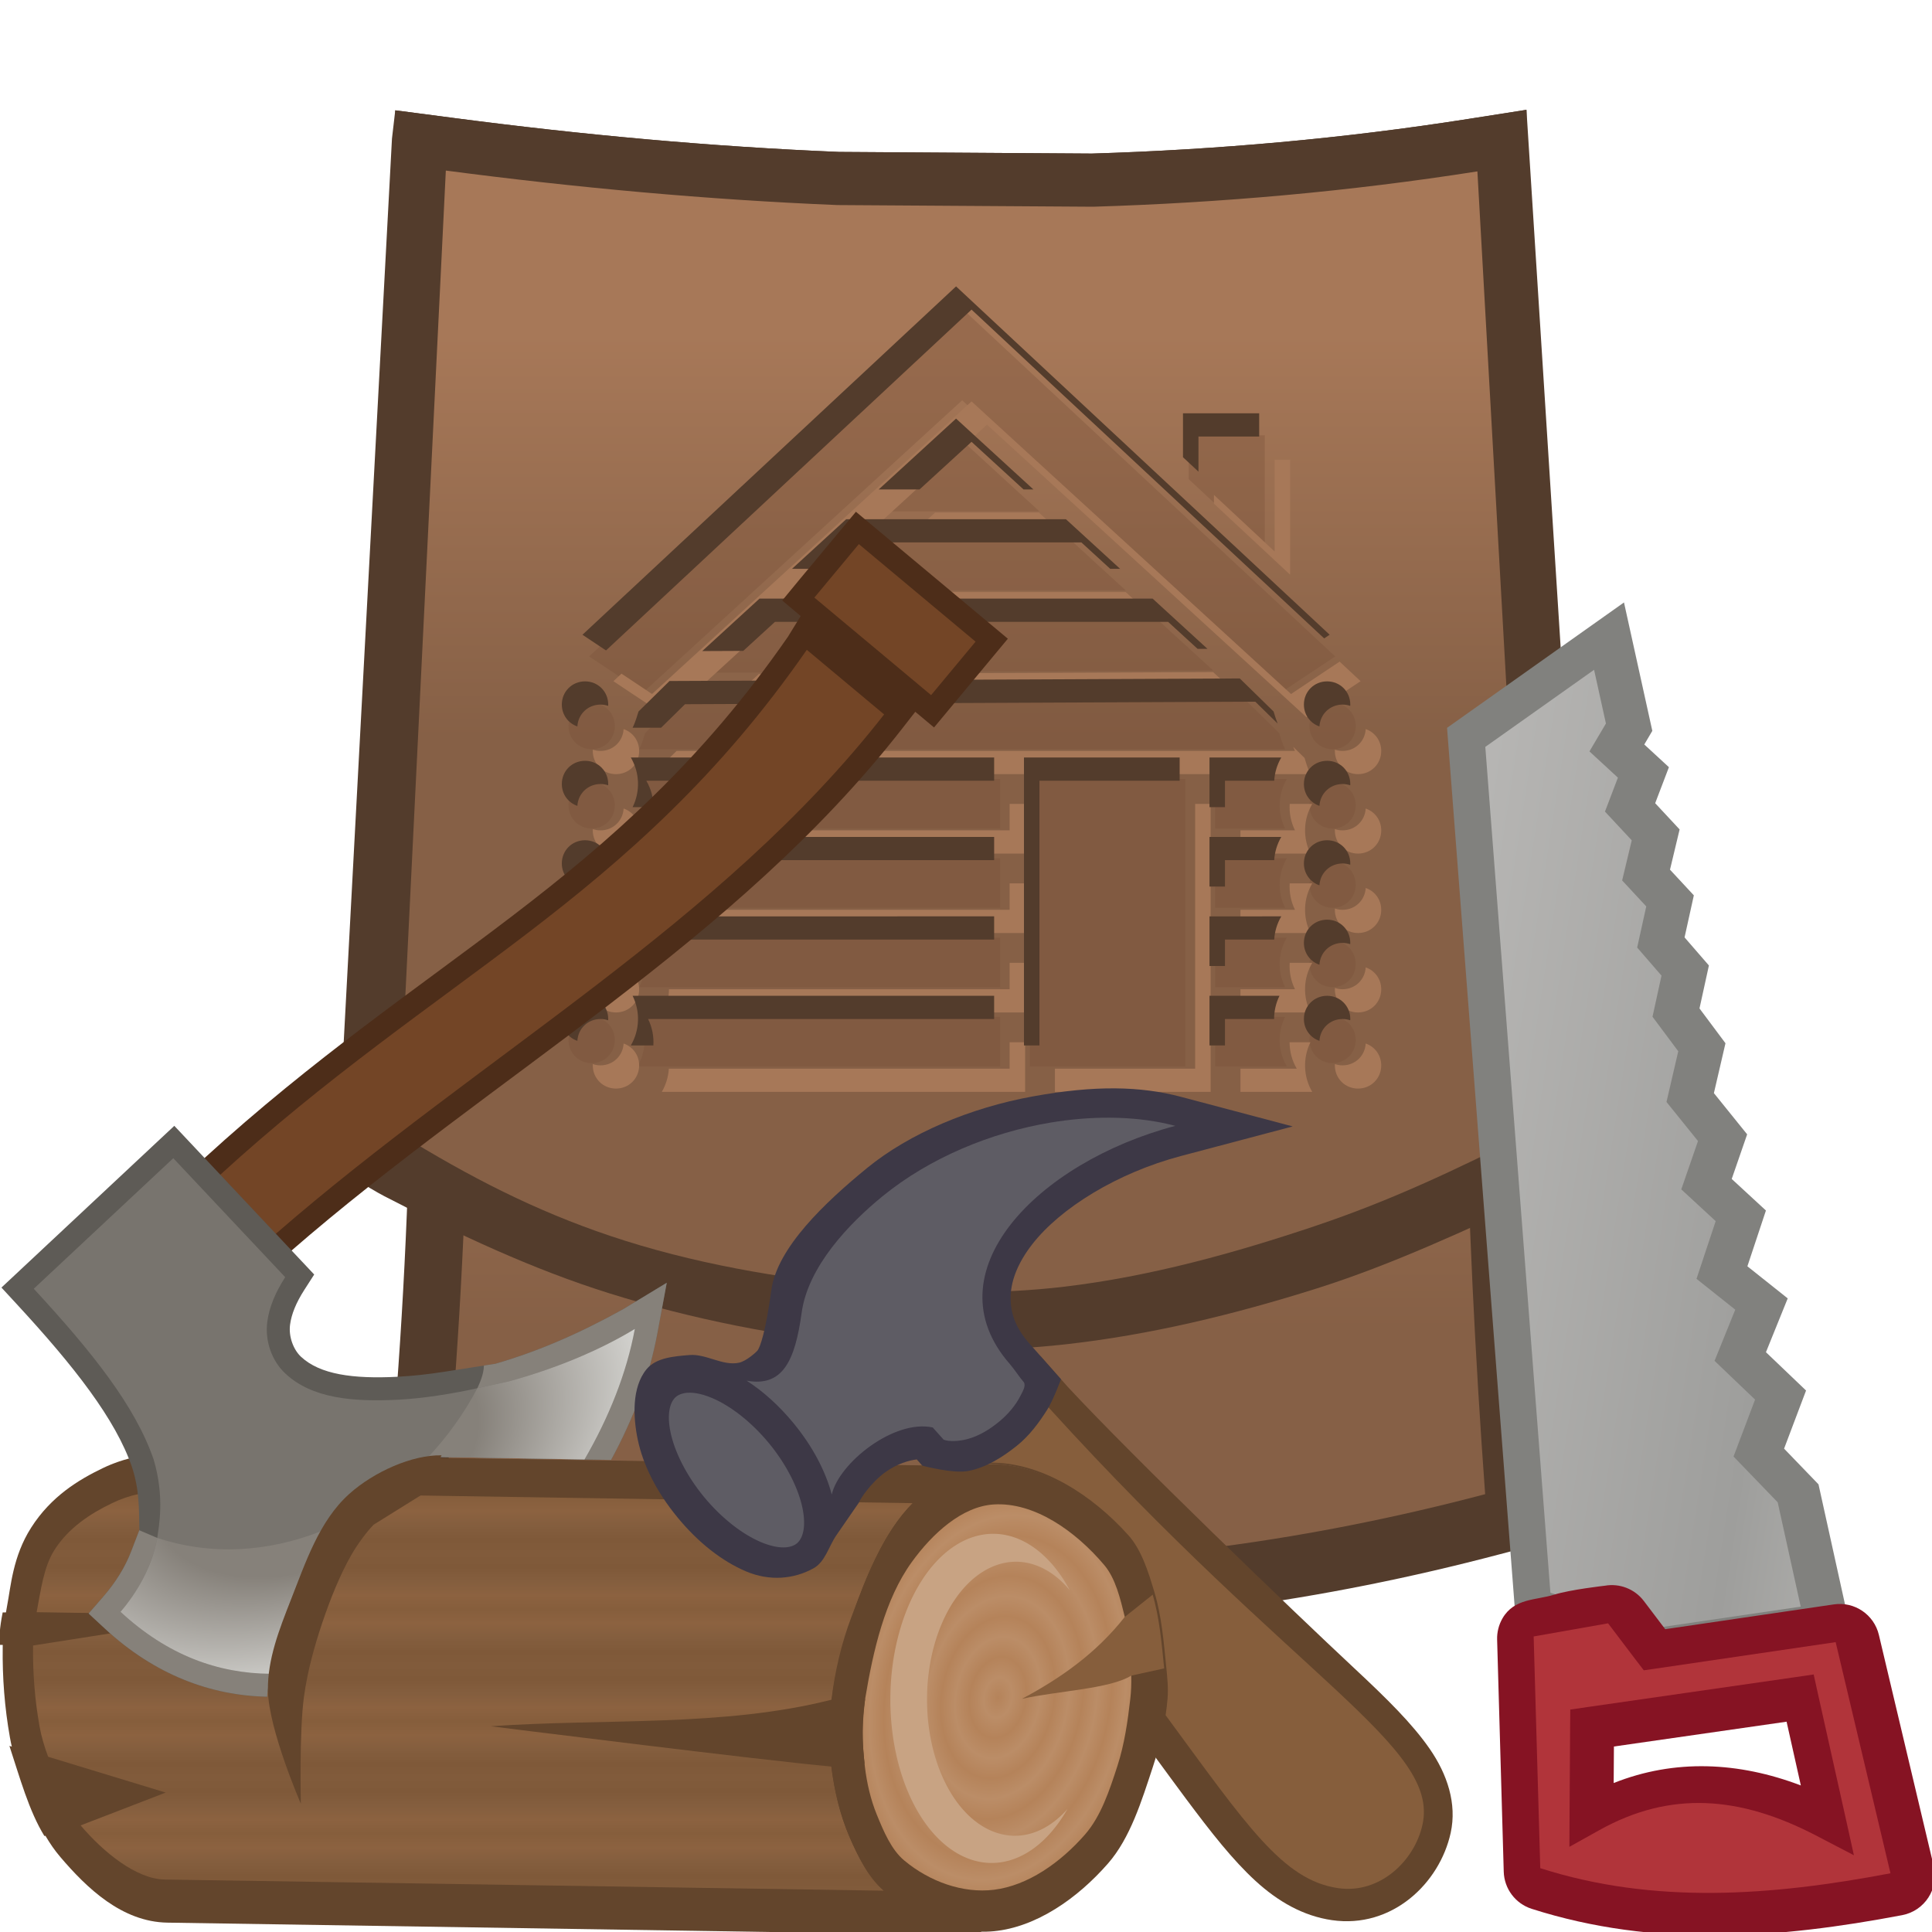 <svg height="500" viewBox="0 0 132.292 132.292" width="500" xmlns="http://www.w3.org/2000/svg" xmlns:xlink="http://www.w3.org/1999/xlink"><linearGradient id="a" gradientUnits="userSpaceOnUse" x1="-437.628" x2="-437.628" xlink:href="#b" y1="41.71" y2="89.679"/><linearGradient id="b"><stop offset="0" stop-color="#a77858"/><stop offset="1" stop-color="#866046"/></linearGradient><linearGradient id="c" gradientUnits="userSpaceOnUse" x1="-437.628" x2="-437.628" xlink:href="#b" y1=".325" y2="36.544"/><linearGradient id="d" gradientUnits="userSpaceOnUse" spreadMethod="reflect" x1="334.848" x2="334.848" y1="176.375" y2="183.03"><stop offset="0" stop-color="#865e3c"/><stop offset=".25" stop-color="#8c6240"/><stop offset=".5" stop-color="#845e3e"/><stop offset=".75" stop-color="#7f5939"/><stop offset="1" stop-color="#815b3b"/></linearGradient><radialGradient id="e" cx="402.71" cy="203.292" gradientTransform="matrix(-.34 .958 -.779 -.276 696.688 -129.55)" gradientUnits="userSpaceOnUse" r="19.284" spreadMethod="reflect"><stop offset="0" stop-color="#b5835a"/><stop offset=".125" stop-color="#bb8d67"/><stop offset=".25" stop-color="#b5835a"/><stop offset=".375" stop-color="#bb8d67"/><stop offset=".5" stop-color="#b5835a"/><stop offset=".625" stop-color="#bb8d67"/><stop offset=".75" stop-color="#b5835a"/><stop offset=".875" stop-color="#bb8d67"/><stop offset="1" stop-color="#b5835a"/></radialGradient><filter id="f" color-interpolation-filters="sRGB" height="1.029" width="1.043" x="-.022" y="-.014"><feGaussianBlur stdDeviation=".233"/></filter><linearGradient id="g" gradientUnits="userSpaceOnUse" x1="187.161" x2="-21.312" y1="527.599" y2="92.112"><stop offset="0" stop-color="#cbcbcb"/><stop offset=".409" stop-color="#d1d0cc"/><stop offset=".5" stop-color="#9e9e9c"/><stop offset=".595" stop-color="#b8b7b5"/><stop offset="1" stop-color="#a9aaa5"/></linearGradient><radialGradient id="h" cx="59.398" cy="123.177" gradientTransform="matrix(-1.673 .289 -.484 -2.804 276.387 440.394)" gradientUnits="userSpaceOnUse" r="61.317"><stop offset="0" stop-color="#86817a"/><stop offset=".462" stop-color="#86817a"/><stop offset="1" stop-color="#dededb"/></radialGradient><filter id="i" color-interpolation-filters="sRGB" height="1.02" width="1.017" x="-.009" y="-.01"><feGaussianBlur stdDeviation=".738"/></filter><filter id="j" color-interpolation-filters="sRGB" height="1.019" width="1.019" x="-.009" y="-.01"><feGaussianBlur stdDeviation=".791"/></filter><g stroke-width="1.309" transform="matrix(.764 0 0 .764 400.446 22.622)"><path d="m-392.542-18.95c-11.241 1.765-22.489 2.759-33.744 3.104l-22.662-.148c-11.514-.476-23.043-1.535-34.578-3.049l-5.19-.68.51 48.144.164 2.992c1.321 24.287.959 48.551-1.324 72.807l-.408 4.318 4.185 1.143c31.934 8.717 64.003 8.424 95.86.012l4.138-1.092-.311-4.272v-.002c-1.801-24.67-2.421-49.287-1.198-73.91l-.056-2.375-.178-47.81z" fill="#533c2c"/><path d="m-484.219 104.308c31.063 8.479 62.121 8.203 93.183 0-1.813-24.833-2.44-49.664-1.224-74.162l.528-44.396c-11.482 1.803-22.962 2.817-34.429 3.167l-22.936-.149c-11.706-.482-23.405-1.558-35.09-3.092l1.319 45.291c1.321 24.295.956 48.816-1.352 73.341z" fill="url(#a)"/></g><g stroke-width="1.309" transform="matrix(.764 0 0 .764 400.446 22.622)"><path d="m-446.553 90.92c5.922.582 11.936.617 17.85-.037 7.641-.845 15.182-2.685 22.514-4.995 6.909-2.177 13.492-5.299 20.083-8.305 1.632-.744 4.812-2.408 4.812-2.408l-6.041-94.942-5.209.818c-11.241 1.765-22.489 2.759-33.744 3.104l-22.662-.148c-11.514-.476-23.043-1.535-34.578-3.049l-5.19-.68-.295 2.531-4.926 92.206s2.784 1.831 4.262 2.595c6.52 3.37 13.212 6.531 20.218 8.718 7.433 2.32 15.155 3.832 22.904 4.593z" fill="#533c2c"/><path d="m-406.188 80.241c6.653-2.239 12.342-4.917 19.303-8.419l-4.846-86.071c-11.482 1.803-22.962 2.817-34.429 3.167l-22.936-.149c-11.706-.482-23.405-1.558-35.09-3.092l-4.233 86.279c6.444 3.984 12.303 6.964 18.963 9.202 7.351 2.471 15.098 3.786 22.815 4.547 5.951.587 12.001.71 17.939 0 7.668-.917 15.195-3 22.514-5.463z" fill="url(#c)"/><g transform="matrix(1.309 0 0 1.309 -971.225 -58.132)"><path d="m407.422 42.92-25.54 23.814 3.699 2.464 21.841-20.001 21.841 20.001 3.699-2.464-25.54-23.814zm15.513 8.675v3.004l5.209 4.857v-7.861zm-15.513.363-5.286 4.841h10.572zm11.215 10.271-3.706-3.394h-15.019l-3.706 3.394zm5.969 5.466-3.746-3.43h-26.878l-3.914 3.584c11.512-.052 23.025-.103 34.537-.154zm-36.772 2.2-2.12 2.086c-.066.205-.19.675-.403 1.107h44.221c-.213-.432-.337-.902-.403-1.107l-2.31-2.26zm-5.777.026c-.888 0-1.585.697-1.585 1.584 0 .887.698 1.584 1.585 1.584.888 0 1.585-.697 1.585-1.584 0-.887-.698-1.584-1.585-1.584zm50.729 0c-.888 0-1.585.697-1.585 1.584 0 .887.698 1.584 1.585 1.584s1.585-.697 1.585-1.584c0-.887-.698-1.584-1.585-1.584zm-22.76 8.598v-3.394h-24.838c.609 1.039.655 2.314.122 3.394zm2.038-3.394v19.684h10.644v-19.684zm12.682 0v3.394h4.786c-.533-1.08-.487-2.355.122-3.394zm-42.69.226c-.888 0-1.585.697-1.585 1.584 0 .887.698 1.584 1.585 1.584.888 0 1.585-.697 1.585-1.584 0-.887-.698-1.584-1.585-1.584zm50.729 0c-.888 0-1.585.697-1.585 1.584 0 .887.698 1.584 1.585 1.584s1.585-.697 1.585-1.584c0-.887-.698-1.584-1.585-1.584zm-22.76 8.598v-3.394h-24.838c.609 1.039.655 2.314.122 3.394zm14.721-3.394v3.394h4.786c-.533-1.08-.487-2.355.122-3.394zm-42.69.226c-.888 0-1.585.697-1.585 1.584 0 .887.698 1.584 1.585 1.584.888 0 1.585-.697 1.585-1.584 0-.887-.698-1.584-1.585-1.584zm50.729 0c-.888 0-1.585.697-1.585 1.584 0 .887.698 1.584 1.585 1.584s1.585-.697 1.585-1.584c0-.887-.698-1.584-1.585-1.584zm-47.598 5.204c.609 1.039.655 2.314.122 3.394h24.715v-3.394zm39.558 0v3.394h4.786c-.533-1.08-.487-2.355.122-3.394zm-42.69.226c-.888 0-1.585.697-1.585 1.584 0 .887.698 1.584 1.585 1.584.888 0 1.585-.697 1.585-1.584 0-.887-.698-1.584-1.585-1.584zm50.729 0c-.888 0-1.585.697-1.585 1.584 0 .887.698 1.584 1.585 1.584s1.585-.697 1.585-1.584c0-.887-.698-1.584-1.585-1.584zm-50.729 5.204c-.888 0-1.585.697-1.585 1.584s.698 1.584 1.585 1.584c.888 0 1.585-.697 1.585-1.584s-.698-1.584-1.585-1.584zm27.969 3.394v-3.394h-24.715c.533 1.08.487 2.355-.122 3.394zm14.721-3.394v3.394h4.908c-.609-1.039-.655-2.314-.122-3.394zm8.04 0c-.888 0-1.585.697-1.585 1.584s.698 1.584 1.585 1.584 1.585-.697 1.585-1.584-.698-1.584-1.585-1.584z" fill="#774f37" opacity=".33"/><path d="m1539.865 185.939-82.549 75.596-7.893-5.256-2.088 1.945 13.98 9.311 82.549-75.596 82.547 75.596 13.98-9.312-5.42-5.055-12.561 8.367zm78.318 15.068v23.711l-15.686-14.627v2.27l19.686 18.357v-29.711zm-87.746 13.668-6.553 6h39.959l-6.551-6zm-22.41 20.521-6.553 6h84.779l-6.553-6zm94.248 20.674c-39.131.174-78.262.348-117.393.523l-6.604 6.047c43.512-.195 87.023-.388 130.535-.582zm-152.303 14.729c-.173 3.186-2.736 5.645-5.975 5.645-.696 0-1.358-.119-1.975-.328-.01.114-.017.226-.017.342 0 3.352 2.637 5.986 5.992 5.986 3.355 0 5.992-2.635 5.992-5.986 0-2.657-1.66-4.858-4.018-5.658zm191.734.002c-.174 3.185-2.738 5.643-5.976 5.643-.696 0-1.358-.119-1.975-.328-.01.114-.016.226-.016.342 0 3.352 2.635 5.986 5.99 5.986s5.992-2.635 5.992-5.986c0-2.656-1.659-4.855-4.016-5.656zm-18.744 4.576c.144.355.295.713.469 1.066h-159.768l-1.846 1.816c-.25.775-.717 2.552-1.522 4.184h167.135c-.805-1.631-1.271-3.408-1.521-4.184zm-73.256 14.762v6.828h-88.022c0 2.05-.454 4.105-1.389 6h93.41v-12.828zm47.934 0v68.396h-36.228v6h40.228v-74.396zm24.428 0c-.145 2.322.304 4.678 1.365 6.828h-14.088v6h18.088c-2.014-4.081-1.841-8.902.461-12.828zm-172.096 1.184c-.173 3.186-2.736 5.645-5.975 5.645-.696 0-1.358-.119-1.975-.328-.01.114-.017.226-.017.342 0 3.352 2.637 5.986 5.992 5.986 3.355 0 5.992-2.635 5.992-5.986 0-2.657-1.66-4.858-4.018-5.658zm191.734.002c-.174 3.185-2.738 5.643-5.976 5.643-.696 0-1.358-.119-1.975-.328-.01.114-.016.226-.016.342 0 3.352 2.635 5.986 5.99 5.986s5.992-2.635 5.992-5.986c0-2.656-1.659-4.855-4.016-5.656zm-92 19.338v6.826h-88.022c0 2.051-.453 4.104-1.389 6h93.41v-12.826zm72.361 0c-.145 2.322.304 4.676 1.365 6.826h-14.088v6h18.088c-2.014-4.081-1.841-8.9.461-12.826zm-172.096 1.184c-.173 3.186-2.736 5.643-5.975 5.643-.696 0-1.358-.117-1.975-.326-.01.114-.017.226-.017.342 0 3.352 2.637 5.984 5.992 5.984 3.355 0 5.992-2.633 5.992-5.984 0-2.657-1.66-4.858-4.018-5.658zm191.734.002c-.174 3.185-2.738 5.641-5.976 5.641-.696 0-1.358-.117-1.975-.326-.01.114-.016.226-.016.342 0 3.352 2.635 5.984 5.99 5.984s5.992-2.633 5.992-5.984c0-2.656-1.659-4.855-4.016-5.656zm-92 19.338v6.826h-88.022c0 2.051-.453 4.104-1.389 6h93.41v-12.826zm72.361 0c-.145 2.322.304 4.676 1.365 6.826h-14.088v6h18.088c-2.014-4.081-1.841-8.9.461-12.826zm-172.096 1.182c-.173 3.187-2.735 5.645-5.975 5.645-.696 0-1.358-.119-1.975-.328-.01.114-.017.226-.017.342 0 3.352 2.637 5.986 5.992 5.986 3.355 0 5.992-2.635 5.992-5.986 0-2.657-1.66-4.858-4.018-5.658zm191.734.002c-.174 3.186-2.738 5.643-5.976 5.643-.696 0-1.358-.119-1.975-.328-.01.114-.016.226-.016.342 0 3.352 2.635 5.986 5.99 5.986s5.992-2.635 5.992-5.986c0-2.656-1.659-4.855-4.016-5.656zm-92 19.34v6.826h-88.047c-.13 2.085-.737 4.142-1.826 6h93.873v-12.826zm72.336 0c0 2.364.619 4.724 1.851 6.826h-14.549v6h18.549c-2.302-3.926-2.475-8.745-.461-12.826zm-172.07.326c-.173 3.187-2.735 5.645-5.975 5.645-.696 0-1.358-.119-1.975-.328-.01.114-.017.226-.017.342 0 3.352 2.637 5.986 5.992 5.986 3.355 0 5.992-2.635 5.992-5.986 0-2.657-1.66-4.858-4.018-5.658zm191.734.002c-.174 3.186-2.738 5.643-5.976 5.643-.696 0-1.358-.119-1.975-.328-.01.114-.016.226-.016.342 0 3.352 2.635 5.986 5.99 5.986s5.992-2.635 5.992-5.986c0-2.656-1.659-4.855-4.016-5.656z" fill="#a77858" filter="url(#i)" transform="scale(.265)"/><path d="m1535.865 156.217v.002l-96.529 90.006 6.088 4.055 94.441-88.061v-.002l91.108 84.951 1.42-.945zm58.633 32.791v11.354l4 3.73v-9.084h15.686v-6zm-58.633 1.371-19.98 18.297h10.553l13.428-12.297 13.428 12.297h2.551zm-28.383 25.992-14.008 12.826h10.553l7.455-6.826h56.764l7.455 6.826h2.553l-14.008-12.826zm-22.41 20.523-14.793 13.547c3.534-.016 7.069-.031 10.604-.047l8.19-7.5h101.586l7.617 6.977c.846-.004 1.693-.008 2.539-.012l-14.156-12.965zm124.105 20.623-147.344.658-8.016 7.885c-.25.775-.717 2.552-1.522 4.184h7.367l6.17-6.068 147.344-.658 5.785 5.66c-.521-1.286-.857-2.51-1.053-3.117zm-169.18.754c-3.355 0-5.992 2.635-5.992 5.986 0 2.657 1.66 4.858 4.018 5.658.173-3.186 2.736-5.645 5.975-5.645.696 0 1.358.119 1.975.328.01-.114.017-.226.017-.342 0-3.352-2.637-5.986-5.992-5.986zm191.732 0c-3.355 0-5.99 2.635-5.99 5.986 0 2.657 1.658 4.858 4.016 5.658.173-3.186 2.735-5.645 5.975-5.645.696 0 1.358.119 1.975.328.01-.114.018-.226.018-.342 0-3.352-2.637-5.986-5.992-5.986zm-179.897 19.668c2.302 3.926 2.477 8.747.463 12.828h5.389c0-2.365-.618-4.725-1.851-6.828h89.873v-6zm101.578 0v74.396h4v-68.396h36.228v-6zm47.934 0v12.828h4v-6.828h12.723c.13-2.085.737-4.142 1.826-6zm-161.348.855c-3.355 0-5.992 2.635-5.992 5.986 0 2.657 1.66 4.858 4.018 5.658.173-3.186 2.736-5.645 5.975-5.645.696 0 1.358.119 1.975.328.01-.114.017-.226.017-.342 0-3.352-2.637-5.986-5.992-5.986zm191.732 0c-3.355 0-5.99 2.635-5.99 5.986 0 2.657 1.658 4.858 4.016 5.658.173-3.186 2.735-5.645 5.975-5.645.696 0 1.358.119 1.975.328.01-.114.018-.226.018-.342 0-3.352-2.637-5.986-5.992-5.986zm-179.897 19.668c2.302 3.926 2.477 8.745.463 12.826h5.389c0-2.364-.619-4.724-1.851-6.826h89.873v-6zm149.512 0v12.826h4v-6.826h12.723c.13-2.085.737-4.142 1.826-6zm-161.348.855c-3.355 0-5.992 2.635-5.992 5.986 0 2.657 1.66 4.858 4.018 5.658.173-3.186 2.736-5.645 5.975-5.645.696 0 1.358.119 1.975.328.01-.114.017-.226.017-.342 0-3.352-2.637-5.986-5.992-5.986zm191.732 0c-3.355 0-5.99 2.635-5.99 5.986 0 2.657 1.658 4.858 4.016 5.658.173-3.186 2.735-5.645 5.975-5.645.696 0 1.358.119 1.975.328.01-.114.018-.226.018-.342 0-3.352-2.637-5.986-5.992-5.986zm-179.897 19.668c2.302 3.926 2.477 8.745.463 12.826h5.389c0-2.364-.619-4.724-1.851-6.826h89.873v-6zm149.512 0v12.826h4v-6.826h12.723c.13-2.085.737-4.142 1.826-6zm-161.348.855c-3.355 0-5.992 2.633-5.992 5.984 0 2.657 1.66 4.858 4.018 5.658.173-3.186 2.736-5.643 5.975-5.643.696 0 1.358.117 1.975.326.01-.114.017-.227.017-.342 0-3.352-2.637-5.984-5.992-5.984zm191.732 0c-3.355 0-5.99 2.633-5.99 5.984 0 2.657 1.658 4.858 4.016 5.658.173-3.186 2.735-5.643 5.975-5.643.696 0 1.358.117 1.975.326.01-.114.018-.227.018-.342 0-3.352-2.637-5.984-5.992-5.984zm-191.732 19.668c-3.355 0-5.992 2.633-5.992 5.984 0 2.657 1.66 4.858 4.018 5.658.173-3.186 2.736-5.643 5.975-5.643.696 0 1.358.117 1.975.326.01-.114.017-.227.017-.342 0-3.352-2.637-5.984-5.992-5.984zm12.299 0c2.014 4.081 1.839 8.9-.463 12.826h5.826c.145-2.322-.302-4.676-1.363-6.826h89.41v-6zm149.049 0v12.826h4v-6.826h12.697c0-2.051.455-4.104 1.391-6zm30.385 0c-3.355 0-5.99 2.633-5.99 5.984 0 2.657 1.658 4.858 4.016 5.658.173-3.186 2.735-5.643 5.975-5.643.696 0 1.358.117 1.975.326.01-.114.018-.227.018-.342 0-3.352-2.637-5.984-5.992-5.984z" fill="#533c2c" filter="url(#j)" transform="scale(.265)"/></g></g><g stroke-width="1.733" transform="matrix(.326 -.476 .476 .326 -53.103 24.975)"><path d="m130.039 1226.295 63.256 68.371 49.467-52.781 4.48-21.754 27.039-6.592 4.008-24.516 25.395-5.574 1.654-23.023 25.305-7.271 3.004-20.625 20.389-5.588 6.814-22.715 21.363-8.348 6.289-18.41 18.256-7.396 4.215-16.102 17.885-7.211 3.455-15.311 17.303-6.629 3.508-15.664 16.785-4.039 2.156-14.852 7.064-.473 40.283-42.969-91.115-33.648-7.949 6.395-312.025 250.932 30.055 30.686z" fill="#81817e" stroke-width="3.78" transform="scale(.265)"/><path d="m39.812 323.288 11.352 12.27 8.673-9.252 1.521-7.392 7.02-1.711 1.075-6.565 6.4-1.405.421-5.862 6.937-1.993.802-5.498 5.854-1.604 1.712-5.705 5.755-2.249 1.654-4.837 4.63-1.877 1.117-4.266 4.638-1.869.926-4.101 4.572-1.753 1.017-4.548 4.192-1.009.661-4.547 3.836-.257 4.465-4.763-14.842-5.481-78.466 63.103z" fill="url(#g)" stroke-width="9.525"/><g stroke-linecap="round" stroke-linejoin="round"><path d="m113.234 1159.027c-3.31.262-6.483 1.434-9.168 3.387l-84.092 61.185c-6.179 4.496-8.846 12.403-6.652 19.723 16.641 55.52 51.741 99.046 91.428 138.504 7.276 7.232 19.115 6.93 26.014-.662l71.654-78.875c6.277-6.91 6.229-17.473-.109-24.326l-51.861-56.068 5.006-15.016c2.134-6.404.506-13.464-4.217-18.287 0 0-10.124-11.732-16.173-16.499-6.661-5.248-11.362-13.894-21.829-13.066zm13.797 152.531c-6.983-28.89-22.002-53.328-46.471-69.773l13.555-9.152 52.869 57.523z" fill="#861323" stroke-width="1" transform="scale(.265)"/><path d="m30.336 311.406-22.249 16.189c4.07 13.578 12.734 24.443 22.986 34.636l18.959-20.869-14.676-15.866-.951-1.034.438-1.339 1.769-5.308-6.276-6.407zm-4.704 8.491 1.389 1.505 16.875 18.355 1.497 1.62-1.513 1.612-10.005 10.724-3.489 3.729-.612-5.068c-1.228-10.069-5.351-17.24-13.99-21.539l-3.654-1.819 3.382-2.29 8.425-5.689z" fill="#b1343a" stroke-width="9.525"/></g></g><g stroke-width="1.906" transform="matrix(.477 0 0 .577 -123.136 .757)"><g stroke-width="1.906"><path d="m1067.531 646.07c-13.73-.177-25.971 1.768-37.758 6.459-12.996 5.172-27.903 12.553-38.785 26.664-9.975 12.936-10.995 26.455-12.969 34.828-1.411 5.984-2.309 12.276-2.414 18.785-.217 13.452 1.041 27.035 3.912 40.312 1.369 6.332 3.512 12.082 5.869 17.297 4.465 9.875 8.999 24.185 21.496 36.297 14.221 13.783 33.273 29.018 57.947 29.336l442.957 5.691-41.426-32.791c-5.349-4.235-9.793-10.559-13.916-18.506-3.912-7.541-6.545-16.483-7.92-25.719-1.175-7.891-1.056-16.38.178-24.693 1.566-10.549 5.31-21.65 9.928-33.07 4.467-11.049 9.562-21.443 15.73-30.369 3.421-4.95 8.348-10.414 12.107-13.59l36.85-31.129-304.268-3.912-23.043-.236-45.453-.65-18.557-.229z" fill="#63452c" stroke-width="3.603" transform="scale(.265)"/><path d="m377.533 200.393c.502-3.384 1.642-6.665 2.924-9.837 1.261-3.12 2.745-6.189 4.658-8.957 1.151-1.665 2.64-3.336 4.049-4.526l-67.743-.87-4.91-.064-13.212-.17-4.909-.061-15.999-.206c-3.215-.041-5.602.351-8.167 1.372-3.078 1.225-6.228 2.915-8.251 5.538-1.594 2.068-1.969 4.858-2.568 7.399-.305 1.294-.491 2.626-.513 3.956-.052 3.209.25 6.446.928 9.583.27 1.246.712 2.458 1.237 3.62 1.289 2.851 2.416 5.969 4.663 8.146 3.274 3.173 7.973 6.367 12.079 6.42l103.222 1.326c-2.186-1.73-3.707-4.035-4.954-6.438-1.334-2.571-2.152-5.432-2.579-8.297-.389-2.615-.342-5.317.046-7.932z" fill="url(#d)" stroke-width="9.081"/></g><g stroke-width="1.906"><path d="m380.372 190.57c-1.424 3.101-2.378 6.451-2.865 9.829-.377 2.615-.414 5.314-.02 7.927.431 2.864 1.245 5.726 2.579 8.297 1.247 2.404 2.727 4.898 4.954 6.438 4.526 3.132 10.31 5.252 15.797 4.811 6.065-.488 11.968-3.859 16.387-8.041 3.194-3.022 4.826-7.42 6.455-11.505 1.009-2.532 1.738-5.215 2.003-7.927.122-1.246-.046-2.508-.197-3.751-.361-2.971-.67-6.005-1.69-8.82-.884-2.44-1.862-5.055-3.774-6.81-5.161-4.737-12.18-8.434-19.184-8.581-4.179-.088-8.418 1.988-11.653 4.636-4.154 3.401-6.551 8.617-8.791 13.497z" fill="#63452c" stroke-width="1.906"/><path d="m419.612 190.57c-.648-2.179-1.322-4.559-2.946-6.15-4.145-4.061-10.055-7.486-15.851-7.196-4.54.227-8.803 3.424-11.792 6.849-3.847 4.407-5.536 10.492-6.684 16.228-.527 2.633-.419 5.398-.035 8.056.282 1.952.828 3.899 1.702 5.668.992 2.009 2.095 4.174 3.939 5.447 3.657 2.526 8.448 3.927 12.87 3.481 4.865-.491 9.562-3.215 13.109-6.58 2.266-2.149 3.501-5.231 4.638-8.139.989-2.529 1.468-5.247 1.84-7.937.126-.912.169-1.84.131-2.76-.099-2.341-.254-4.722-.922-6.968z" fill="url(#e)" stroke-width="9.081"/></g><path d="m392.135 216.255a14.657 19.535.736 0 1 -6.173-16.203 14.657 19.535.736 0 1 14.906-19.345 14.657 19.535.736 0 1 10.845 6.695 12.7 16.262.736 0 0 -7.583-3.38 12.7 16.262.736 0 0 -12.907 16.097 12.7 16.262.736 0 0 12.49 16.424 12.7 16.262.736 0 0 7.669-3.181 14.657 19.535.736 0 1 -11.014 6.411 14.657 19.535.736 0 1 -8.231-3.518z" fill="#c8a383" filter="url(#f)"/><path d="m420.534 197.538c-3.058 1.583-10.559 1.806-15.684 2.757 5.511-2.432 10.641-5.387 14.762-9.725l4.162-2.742c.934 2.878 1.428 5.829 1.69 8.82z" fill="#865e3c"/><path d="m263.403 190.01 27.266.351-27.779 3.605-4.761-.077c-.107-.79-.068-1.879.401-3.85zm114.084 18.315c-9.585-.695-48.884-4.777-48.884-4.777 16.343-.949 33.33.122 48.93-3.155-.162-.059 4.807-.092 4.807-.092-.609 4.047-.304 5.756-.086 7.687 0 0-4.722.337-4.767.337zm-112.431-1.157 16.875 4.249-12.213 3.897-5.197 1.261c-2.228-2.996-3.53-6.943-5.022-10.695z" fill="#63452c"/></g><g stroke-width="1.821" transform="matrix(-.033 -.141 .141 -.033 9.729 120.366)"><path d="m446.568 418.167c-47.669-52.76-74.872-103.613-98.799-156.875-23.49-52.289-44.159-106.911-78.332-167.881l-5.381-9.6-9.521 5.516-42.199 24.439 4.873 9.227c59.434 112.553 94.282 237.974 174.783 337.893l6.301 7.82-9.238 6.949 32.908 43.549 74.826-56.273c-11.011-14.468-21.838-29.078-32.92-43.492l-9.146 6.824z" fill="#4d2d19"/><path d="m461.747 434.556-57.481 43.234 19.826 26.236 57.483-43.232-19.826-26.239z" fill="#734526"/><path d="m259.972 98.716-33.169 19.211c60.152 113.913 94.984 238.526 173.637 336.151l38.076-28.637c-48.624-53.816-76.513-105.986-100.644-159.704-23.669-52.688-44.168-106.838-77.9-167.022z" fill="#734526"/><path d="m287.513 82.942-55.841-97.016-9.375 5.313c-34.835 19.746-63.548 33.048-87.335 35.446-11.256.964-19.496-1.161-29.884-3.437l-8.88-6.033c-6.371-4.33-12.369-10.174-17.845-17.758l-6.151-8.52-8.712 5.879c-26.643 17.973-42.247 41.558-48.819 67.332.854.298 1.725.555 2.572.871 13.709 5.109 26.926 11.896 38.942 20.242 15.64 10.862 33.251 21.588 42.385 38.296 7.549 13.808 11.182 33.286 7.734 46.574l-19.681 77.891c16.367 14.654 34.477 26.708 53.387 35.004l22.175 9.729-7.498-23.024c-6.533-23.02-10.25-43.827-11.331-64.562l1.826-24.392c.583-7.791 1.503-15.288 2.766-22.245l-.004.003c3.741-20.592 9.391-35.339 19.613-42.16l.004-.003c4.029-2.69 10.566-3.592 15.925-1.563 4.64 1.758 9.353 5.021 14.598 10.432l5.897 6.085z" fill="#5e5b56"/><path d="m162.185 292.753-7.498-23.024c-6.533-23.02-10.25-43.827-11.331-64.562l.414-5.497c-4.366-1.181-7.648-3.94-9.716-5.449-10.397-9.506-19.356-19.423-26.721-30.364-.211 2.191-.52 4.313-1.029 6.273l-19.681 77.891c16.367 14.654 34.477 26.708 53.387 35.004zm-75.298-184.159c-3.363-17.959-3.223-36.222 1.512-52.842 1.487-4.93 3.337-9.773 5.549-14.502 1.53-3.115 3.62-7.77 5.693-10.594l5.437-7.409-8.88-6.033c-6.371-4.33-12.369-10.174-17.845-17.758l-6.151-8.52-8.712 5.879c-26.643 17.973-42.247 41.558-48.819 67.332.854.298 1.725.555 2.572.871 13.709 5.109 26.926 11.896 38.942 20.242 10.403 7.226 21.629 14.429 30.702 23.335z" fill="#86817a"/><path d="m272.713 78.978-45.068-78.298c-35.193 19.949-64.834 34.099-91.593 36.797-18.501 1.049-31.145-4.759-36.02-6.637-12.792-5.345-23.57-15.573-30.473-25.031-25.15 16.966-38.926 38.367-44.701 62.308.004.002.009.005.013.007 1.855.788 3.688 1.612 5.518 2.462 1.521.704 3.033 1.426 4.534 2.171 1.401.699 2.793 1.408 4.175 2.144 2.375 1.257 4.72 2.565 7.031 3.93.491.292.982.581 1.47.877 2.921 1.765 5.791 3.609 8.588 5.551 3.91 2.716 7.941 5.422 11.935 8.216 3.993 2.794 7.948 5.674 11.698 8.738 1.848 1.51 3.645 3.065 5.375 4.675.025.023.05.046.075.069.001.001.003 0.0.003.001.022.02.041.042.062.062 1.673 1.564 3.279 3.186 4.804 4.866.091.1.182.201.272.302 1.522 1.695 2.96 3.455 4.294 5.29.031.042.064.082.095.125 1.374 1.9 2.639 3.879 3.772 5.952.911 1.666 1.763 3.419 2.554 5.23.059.134.114.268.172.402.78 1.816 1.502 3.688 2.152 5.602.674 1.988 1.276 4.018 1.797 6.067.521 2.049.962 4.116 1.317 6.18s.623 4.124.8 6.157c.354 4.066.339 8.024-.093 11.686-.216 1.831-.535 3.589-.966 5.25l-16.624 65.783c16.71 15.79 35.392 28.709 54.69 37.176-6.358-19.525-9.769-41.766-10.558-63.627-.017-.46.199-11.279.232-14.084.064-13.191 1.199-27.483 3.227-38.785 3.899-21.464 9.924-39.677 24.266-49.247 7.17-4.786 17.078-5.987 25.797-2.684 6.528 2.474 12.546 6.84 18.542 13.026z" fill="#78746e"/><path d="m144.371 273.088c-6.358-19.525-9.769-41.766-10.558-63.627-.018-.497.26-14.742.245-15.239-10.428-9.038-19.312-19.371-26.688-30.459-.209 2.231-.548 4.374-1.065 6.366l-16.606 65.721c16.714 15.796 35.368 28.768 54.672 37.237zm-59.317-166.322c-3.884-26.28.419-53.007 14.586-76.109-12.596-5.254-23.182-15.39-30.085-24.848-25.136 16.957-38.898 38.347-44.678 62.273 10.973 4.66 21.542 10.394 31.309 17.178 9.696 6.734 20.146 13.418 28.869 21.506z" fill="url(#h)"/></g><path d="m20.817 116.16c.236-1.718.701-3.404 1.253-5.048.535-1.593 1.207-3.273 1.986-4.635.432-.756 1.054-1.59 1.528-2.074l3.233-2.016 1.419-2.735c-1.994-.044-4.627 1.12-6.328 2.649-2.058 1.85-2.986 4.699-4 7.273-.779 1.978-1.6 4.058-1.562 6.183.048 2.689 2.254 7.747 2.254 7.747s-.117-4.917.216-7.343z" fill="#63452c"/><path d="m375.07 55.429-25.54 23.814 3.699 2.464 21.841-20.001 21.841 20.001 3.699-2.464-25.54-23.814zm15.513 8.675v3.004l5.209 4.857v-7.861zm-15.513.363-5.286 4.841h10.572zm11.215 10.271-3.706-3.394h-15.019l-3.706 3.394zm5.969 5.466-3.746-3.43h-26.878l-3.914 3.584c11.512-.052 23.025-.103 34.537-.154zm-36.772 2.2-2.12 2.086c-.066.205-.19.675-.403 1.107h44.221c-.213-.432-.337-.902-.403-1.107l-2.31-2.26zm-5.777.026c-.888 0-1.585.697-1.585 1.584 0 .887.698 1.584 1.585 1.584s1.585-.697 1.585-1.584c0-.887-.698-1.584-1.585-1.584zm50.729 0c-.888 0-1.585.697-1.585 1.584 0 .887.698 1.584 1.585 1.584.888 0 1.585-.697 1.585-1.584 0-.887-.698-1.584-1.585-1.584zm-22.76 8.598v-3.394h-24.838c.609 1.039.655 2.314.122 3.394zm2.038-3.394v19.684h10.644v-19.684zm12.682 0v3.394h4.786c-.533-1.08-.487-2.355.122-3.394zm-42.69.226c-.888 0-1.585.697-1.585 1.584 0 .887.698 1.584 1.585 1.584s1.585-.697 1.585-1.584c0-.887-.698-1.584-1.585-1.584zm50.729 0c-.888 0-1.585.697-1.585 1.584 0 .887.698 1.584 1.585 1.584.888 0 1.585-.697 1.585-1.584 0-.887-.698-1.584-1.585-1.584zm-22.76 8.598v-3.394h-24.838c.609 1.039.655 2.314.122 3.394zm14.721-3.394v3.394h4.786c-.533-1.08-.487-2.355.122-3.394zm-42.69.226c-.888 0-1.585.697-1.585 1.584 0 .887.698 1.584 1.585 1.584s1.585-.697 1.585-1.584c0-.887-.698-1.584-1.585-1.584zm50.729 0c-.888 0-1.585.697-1.585 1.584 0 .887.698 1.584 1.585 1.584.888 0 1.585-.697 1.585-1.584 0-.887-.698-1.584-1.585-1.584zm-47.598 5.204c.609 1.039.655 2.314.122 3.394h24.715v-3.394zm39.558 0v3.394h4.786c-.533-1.08-.487-2.355.122-3.394zm-42.69.226c-.888 0-1.585.697-1.585 1.584 0 .887.698 1.584 1.585 1.584s1.585-.697 1.585-1.584c0-.887-.698-1.584-1.585-1.584zm50.729 0c-.888 0-1.585.697-1.585 1.584 0 .887.698 1.584 1.585 1.584.888 0 1.585-.697 1.585-1.584 0-.887-.698-1.584-1.585-1.584zm-50.729 5.204c-.888 0-1.585.697-1.585 1.584s.698 1.584 1.585 1.584 1.585-.697 1.585-1.584-.698-1.584-1.585-1.584zm27.969 3.394v-3.394h-24.715c.533 1.08.487 2.355-.122 3.394zm14.721-3.394v3.394h4.908c-.609-1.039-.655-2.314-.122-3.394zm8.04 0c-.888 0-1.585.697-1.585 1.584s.698 1.584 1.585 1.584c.888 0 1.585-.697 1.585-1.584s-.698-1.584-1.585-1.584z" fill="#5e5c64"/><path d="m310.4 143.069-29.22 5.936 13.577 4.109 8.326 39.407 4.845-1.017-8.326-39.373z" fill="#5e5c64" stroke="#000" stroke-width=".265"/><g stroke-width="2.277" transform="matrix(-.433 .072 .072 .433 170.374 52.651)"><g><path d="m897.365 201.108s10.144 17.528 16.771 21.395c6.601 16.726 41.606 23.293 49.031 18.252l15.925 8.494-9.338 15.002c-11.16-4.907-23.023-7.3-34.032-5.174-28.251 5.455-53.662 28.309-70.694 55.001-6.31 9.889-8.136 23.356-9.723 35.905-1.831 14.473-.601 29.542.366 44.34.405 6.19.756 12.487 2.268 18.508 2.764 11.004 6.847 21.678 11.727 31.757-4.839 9.581-9.688 19.227-13.933 27.462-11.623 22.547-21.385 40.325-32.488 54.546-11.103 14.221-24.394 25.083-40.666 30.273-34.071 10.874-66.121-10.982-77.406-39.252-6.512-16.316-3.663-34.334 4.065-50.731 7.728-16.396 19.953-33.196 35.982-54.064 30.779-40.069 107.305-142.773 139.346-191.267z" fill="#63452c" stroke-width="8.608" transform="scale(.265)"/><path d="m241.026 56.907s.495 1.525.97 2.152c1.174 1.548 2.744 2.85 4.469 3.743 1.722.891 3.686 1.438 5.624 1.485.937.022 2.748-.586 2.748-.586l-2.986 4.8c-1.447-.217-2.887-.22-4.275.048-7.475 1.443-14.198 7.49-18.704 14.552-1.67 2.616-2.153 6.18-2.573 9.5-.484 3.829-.159 7.816.097 11.732.107 1.638.2 3.304.6 4.897.215.857.461 1.706.733 2.546-9.643 19.009-13.811 28.377-22.12 31.027-6.284 2.006-12.477-2.268-14.61-7.614-4.653-11.658 15.608-25.315 46.74-73.571z" fill="#865e3c" stroke-width="21.692"/></g><g><path d="m979.089 249.25c4.691-.228 11.723.552 19.354 4.266 9.811 4.775 17.886 13.781 18.463 15.178 0 0 10.891 11.26 16.337 16.89 5.446 5.63 8.958 14.262 16.337 16.89 12.483 4.445 26.779 3.382 39.477-4.672 12.925-8.201 24.956-21.214 34.637-37.98 9.681-16.767 14.945-33.697 15.584-49.002.552-13.254-1.425-30.904-11.922-40.068-6.68-5.832-17.45-4.802-26.288-4.077-9.829.806-18.258 9.756-28.107 9.238-4.342-.229-11.089-4.546-11.896-5.352-1.946-1.944-6.448-10.024-13.858-33.85-7.409-23.826-39.435-45.506-67.398-61.528-27.963-16.022-65.759-24.983-103.115-25.535-37.356-.553-63.554 4.446-86.02 14.578l-61.963 27.947 67.67 6.379c38.76 3.657 74.939 18.528 94.842 36.799 9.951 9.136 15.703 18.669 17.598 27.807 1.894 9.137.663 18.546-6.039 29.305l-15.115 24.14s6.541 11.403 10.877 16.281c6.184 6.956 13.111 13.593 21.242 18.124 9.445 5.263 20.077 9.754 30.888 9.909 8.954.129 25.805-7.468 25.805-7.468z" fill="#3d3846" stroke-width="8.608" transform="scale(.265)"/><path d="m241.865 58.87c1.016 1.403 2.409 2.553 3.903 3.432 1.637.962 3.477 1.717 5.366 1.91 1.24.127 2.86-.014 3.704-.513.45-.713.904-1.433 1.364-2.158 5.74-2.284 15.32 3.045 17.256 7.731.355-3.764 1.726-7.914 4.059-11.956 1.772-3.069 3.87-5.693 6.127-7.739-5.372 1.925-7.947-1.79-10.203-9.045-2.169-6.98-9.629-12.532-15.387-15.834-8.278-4.741-18.311-7.051-27.781-7.061l-0-0c-.306 0-.614.004-.918.008-6.661.098-13 1.344-18.198 3.688 22.259 2.1 41.53 16.343 31.559 32.419-.534.861-1.161 2.313-1.69 3.154-.247.635.421 1.387.838 1.963zm51.651-8.97c-1.061-.009-2.455.412-4.125 1.472-2.546 1.615-5.378 4.584-7.59 8.417-2.213 3.833-3.364 7.77-3.489 10.782-.125 3.012.712 4.723 1.77 5.333 1.057.61 2.969.482 5.515-1.132 2.545-1.615 5.377-4.576 7.59-8.409 2.213-3.832 3.364-7.769 3.489-10.782.125-3.012-.713-4.731-1.77-5.341-.264-.152-.584-.257-.951-.306-.138-.018-.287-.032-.438-.033z" fill="#5e5c64" stroke-width="21.692"/></g></g></svg>